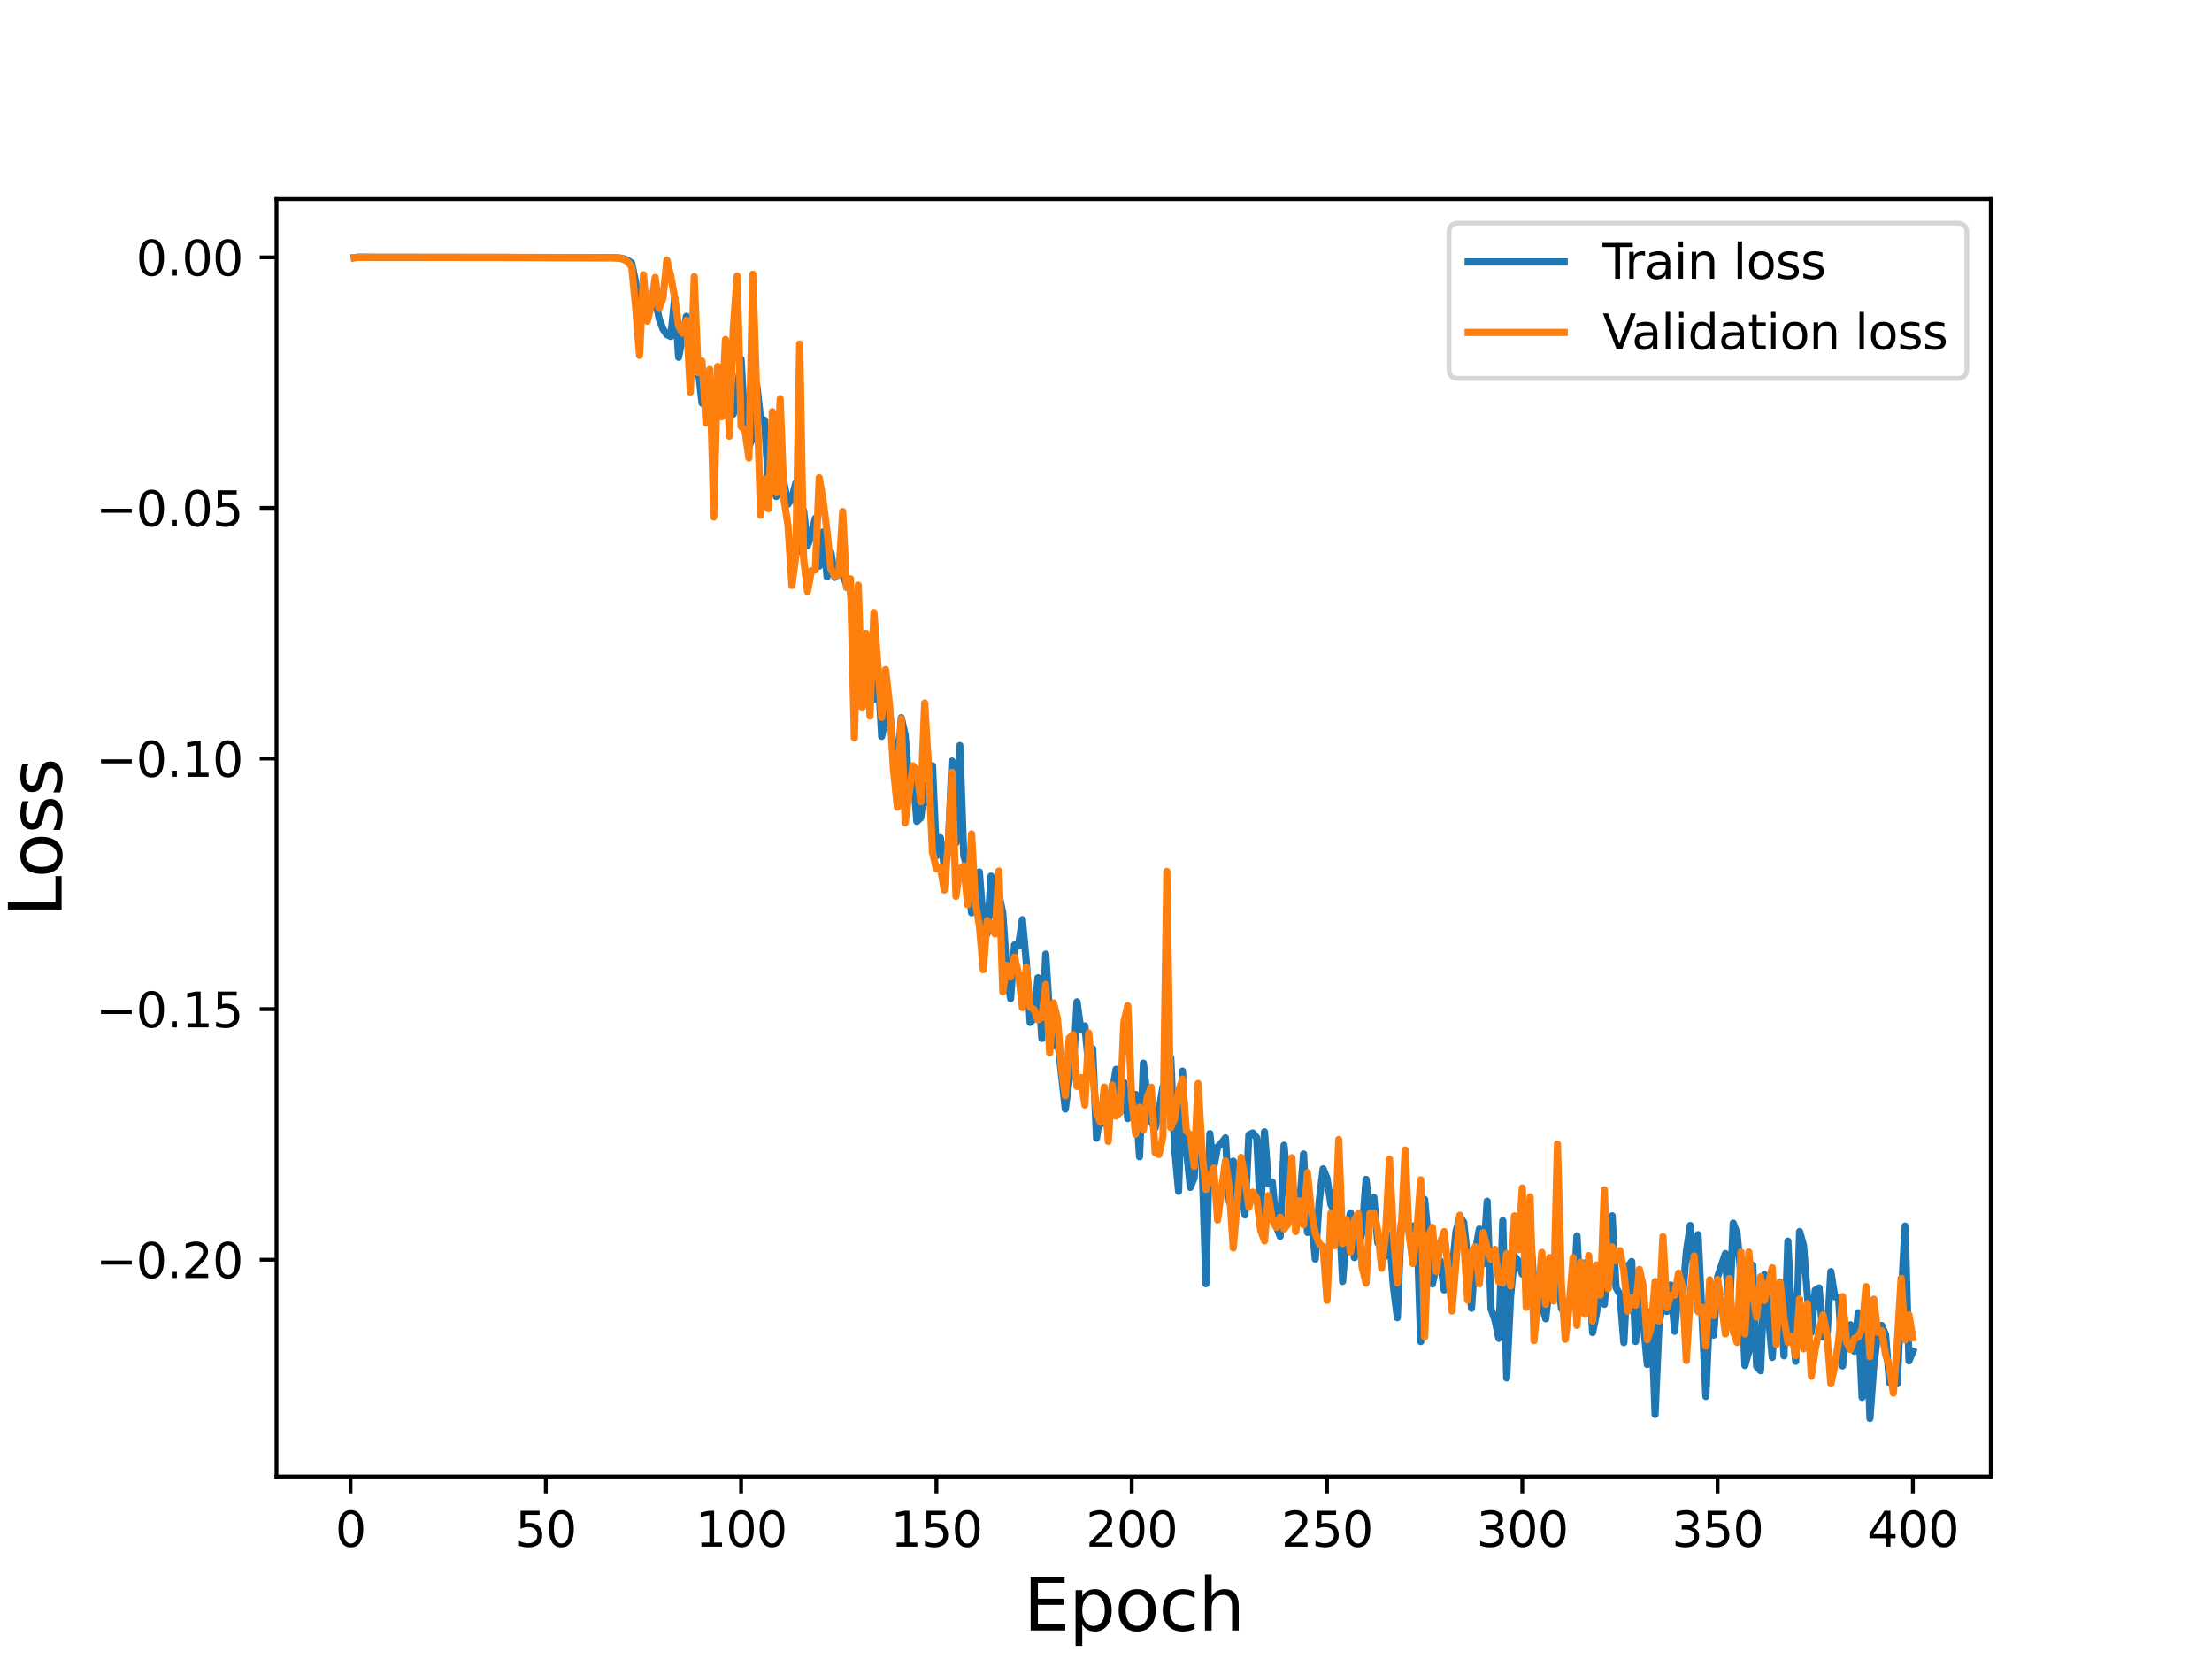 <?xml version="1.0" encoding="utf-8" standalone="no"?>
<!DOCTYPE svg PUBLIC "-//W3C//DTD SVG 1.1//EN"
  "http://www.w3.org/Graphics/SVG/1.1/DTD/svg11.dtd">
<svg height="345.6pt" version="1.1" viewBox="0 0 460.8 345.6" width="460.8pt" xmlns="http://www.w3.org/2000/svg" xmlns:xlink="http://www.w3.org/1999/xlink">
 <defs>
  <style type="text/css">*{stroke-linecap:butt;stroke-linejoin:round;}</style>
 </defs>
 <g id="figure_1">
  <g id="patch_1">
   <path d="M 0 345.6 
L 460.8 345.6 
L 460.8 0 
L 0 0 
z
" style="fill:#ffffff;"/>
  </g>
  <g id="axes_1">
   <g id="patch_2">
    <path d="M 57.6 307.584 
L 414.72 307.584 
L 414.72 41.472 
L 57.6 41.472 
z
" style="fill:#ffffff;"/>
   </g>
   <g id="matplotlib.axis_1">
    <g id="xtick_1">
     <g id="line2d_1">
      <defs>
       <path d="M 0 0 
L 0 3.5 
" id="mce1918422a" style="stroke:#000000;stroke-width:0.8;"/>
      </defs>
      <g>
       <use style="stroke:#000000;stroke-width:0.8;" x="73.019" xlink:href="#mce1918422a" y="307.584"/>
      </g>
     </g>
     <g id="text_1">
      <!-- 0 -->
      <g transform="translate(69.838 322.182)scale(0.1 -0.1)">
       <defs>
        <path d="M 2034 4250 
Q 1547 4250 1301 3770 
Q 1056 3291 1056 2328 
Q 1056 1369 1301 889 
Q 1547 409 2034 409 
Q 2525 409 2770 889 
Q 3016 1369 3016 2328 
Q 3016 3291 2770 3770 
Q 2525 4250 2034 4250 
z
M 2034 4750 
Q 2819 4750 3233 4129 
Q 3647 3509 3647 2328 
Q 3647 1150 3233 529 
Q 2819 -91 2034 -91 
Q 1250 -91 836 529 
Q 422 1150 422 2328 
Q 422 3509 836 4129 
Q 1250 4750 2034 4750 
z
" id="DejaVuSans-30" transform="scale(0.016)"/>
       </defs>
       <use xlink:href="#DejaVuSans-30"/>
      </g>
     </g>
    </g>
    <g id="xtick_2">
     <g id="line2d_2">
      <g>
       <use style="stroke:#000000;stroke-width:0.8;" x="113.703" xlink:href="#mce1918422a" y="307.584"/>
      </g>
     </g>
     <g id="text_2">
      <!-- 50 -->
      <g transform="translate(107.34 322.182)scale(0.1 -0.1)">
       <defs>
        <path d="M 691 4666 
L 3169 4666 
L 3169 4134 
L 1269 4134 
L 1269 2991 
Q 1406 3038 1543 3061 
Q 1681 3084 1819 3084 
Q 2600 3084 3056 2656 
Q 3513 2228 3513 1497 
Q 3513 744 3044 326 
Q 2575 -91 1722 -91 
Q 1428 -91 1123 -41 
Q 819 9 494 109 
L 494 744 
Q 775 591 1075 516 
Q 1375 441 1709 441 
Q 2250 441 2565 725 
Q 2881 1009 2881 1497 
Q 2881 1984 2565 2268 
Q 2250 2553 1709 2553 
Q 1456 2553 1204 2497 
Q 953 2441 691 2322 
L 691 4666 
z
" id="DejaVuSans-35" transform="scale(0.016)"/>
       </defs>
       <use xlink:href="#DejaVuSans-35"/>
       <use x="63.623" xlink:href="#DejaVuSans-30"/>
      </g>
     </g>
    </g>
    <g id="xtick_3">
     <g id="line2d_3">
      <g>
       <use style="stroke:#000000;stroke-width:0.8;" x="154.386" xlink:href="#mce1918422a" y="307.584"/>
      </g>
     </g>
     <g id="text_3">
      <!-- 100 -->
      <g transform="translate(144.842 322.182)scale(0.1 -0.1)">
       <defs>
        <path d="M 794 531 
L 1825 531 
L 1825 4091 
L 703 3866 
L 703 4441 
L 1819 4666 
L 2450 4666 
L 2450 531 
L 3481 531 
L 3481 0 
L 794 0 
L 794 531 
z
" id="DejaVuSans-31" transform="scale(0.016)"/>
       </defs>
       <use xlink:href="#DejaVuSans-31"/>
       <use x="63.623" xlink:href="#DejaVuSans-30"/>
       <use x="127.246" xlink:href="#DejaVuSans-30"/>
      </g>
     </g>
    </g>
    <g id="xtick_4">
     <g id="line2d_4">
      <g>
       <use style="stroke:#000000;stroke-width:0.8;" x="195.07" xlink:href="#mce1918422a" y="307.584"/>
      </g>
     </g>
     <g id="text_4">
      <!-- 150 -->
      <g transform="translate(185.526 322.182)scale(0.1 -0.1)">
       <use xlink:href="#DejaVuSans-31"/>
       <use x="63.623" xlink:href="#DejaVuSans-35"/>
       <use x="127.246" xlink:href="#DejaVuSans-30"/>
      </g>
     </g>
    </g>
    <g id="xtick_5">
     <g id="line2d_5">
      <g>
       <use style="stroke:#000000;stroke-width:0.8;" x="235.753" xlink:href="#mce1918422a" y="307.584"/>
      </g>
     </g>
     <g id="text_5">
      <!-- 200 -->
      <g transform="translate(226.209 322.182)scale(0.1 -0.1)">
       <defs>
        <path d="M 1228 531 
L 3431 531 
L 3431 0 
L 469 0 
L 469 531 
Q 828 903 1448 1529 
Q 2069 2156 2228 2338 
Q 2531 2678 2651 2914 
Q 2772 3150 2772 3378 
Q 2772 3750 2511 3984 
Q 2250 4219 1831 4219 
Q 1534 4219 1204 4116 
Q 875 4013 500 3803 
L 500 4441 
Q 881 4594 1212 4672 
Q 1544 4750 1819 4750 
Q 2544 4750 2975 4387 
Q 3406 4025 3406 3419 
Q 3406 3131 3298 2873 
Q 3191 2616 2906 2266 
Q 2828 2175 2409 1742 
Q 1991 1309 1228 531 
z
" id="DejaVuSans-32" transform="scale(0.016)"/>
       </defs>
       <use xlink:href="#DejaVuSans-32"/>
       <use x="63.623" xlink:href="#DejaVuSans-30"/>
       <use x="127.246" xlink:href="#DejaVuSans-30"/>
      </g>
     </g>
    </g>
    <g id="xtick_6">
     <g id="line2d_6">
      <g>
       <use style="stroke:#000000;stroke-width:0.8;" x="276.437" xlink:href="#mce1918422a" y="307.584"/>
      </g>
     </g>
     <g id="text_6">
      <!-- 250 -->
      <g transform="translate(266.893 322.182)scale(0.1 -0.1)">
       <use xlink:href="#DejaVuSans-32"/>
       <use x="63.623" xlink:href="#DejaVuSans-35"/>
       <use x="127.246" xlink:href="#DejaVuSans-30"/>
      </g>
     </g>
    </g>
    <g id="xtick_7">
     <g id="line2d_7">
      <g>
       <use style="stroke:#000000;stroke-width:0.8;" x="317.12" xlink:href="#mce1918422a" y="307.584"/>
      </g>
     </g>
     <g id="text_7">
      <!-- 300 -->
      <g transform="translate(307.576 322.182)scale(0.1 -0.1)">
       <defs>
        <path d="M 2597 2516 
Q 3050 2419 3304 2112 
Q 3559 1806 3559 1356 
Q 3559 666 3084 287 
Q 2609 -91 1734 -91 
Q 1441 -91 1130 -33 
Q 819 25 488 141 
L 488 750 
Q 750 597 1062 519 
Q 1375 441 1716 441 
Q 2309 441 2620 675 
Q 2931 909 2931 1356 
Q 2931 1769 2642 2001 
Q 2353 2234 1838 2234 
L 1294 2234 
L 1294 2753 
L 1863 2753 
Q 2328 2753 2575 2939 
Q 2822 3125 2822 3475 
Q 2822 3834 2567 4026 
Q 2313 4219 1838 4219 
Q 1578 4219 1281 4162 
Q 984 4106 628 3988 
L 628 4550 
Q 988 4650 1302 4700 
Q 1616 4750 1894 4750 
Q 2613 4750 3031 4423 
Q 3450 4097 3450 3541 
Q 3450 3153 3228 2886 
Q 3006 2619 2597 2516 
z
" id="DejaVuSans-33" transform="scale(0.016)"/>
       </defs>
       <use xlink:href="#DejaVuSans-33"/>
       <use x="63.623" xlink:href="#DejaVuSans-30"/>
       <use x="127.246" xlink:href="#DejaVuSans-30"/>
      </g>
     </g>
    </g>
    <g id="xtick_8">
     <g id="line2d_8">
      <g>
       <use style="stroke:#000000;stroke-width:0.8;" x="357.804" xlink:href="#mce1918422a" y="307.584"/>
      </g>
     </g>
     <g id="text_8">
      <!-- 350 -->
      <g transform="translate(348.26 322.182)scale(0.1 -0.1)">
       <use xlink:href="#DejaVuSans-33"/>
       <use x="63.623" xlink:href="#DejaVuSans-35"/>
       <use x="127.246" xlink:href="#DejaVuSans-30"/>
      </g>
     </g>
    </g>
    <g id="xtick_9">
     <g id="line2d_9">
      <g>
       <use style="stroke:#000000;stroke-width:0.8;" x="398.487" xlink:href="#mce1918422a" y="307.584"/>
      </g>
     </g>
     <g id="text_9">
      <!-- 400 -->
      <g transform="translate(388.944 322.182)scale(0.1 -0.1)">
       <defs>
        <path d="M 2419 4116 
L 825 1625 
L 2419 1625 
L 2419 4116 
z
M 2253 4666 
L 3047 4666 
L 3047 1625 
L 3713 1625 
L 3713 1100 
L 3047 1100 
L 3047 0 
L 2419 0 
L 2419 1100 
L 313 1100 
L 313 1709 
L 2253 4666 
z
" id="DejaVuSans-34" transform="scale(0.016)"/>
       </defs>
       <use xlink:href="#DejaVuSans-34"/>
       <use x="63.623" xlink:href="#DejaVuSans-30"/>
       <use x="127.246" xlink:href="#DejaVuSans-30"/>
      </g>
     </g>
    </g>
    <g id="text_10">
     <!-- Epoch -->
     <g transform="translate(213.194 339.66)scale(0.15 -0.15)">
      <defs>
       <path d="M 628 4666 
L 3578 4666 
L 3578 4134 
L 1259 4134 
L 1259 2753 
L 3481 2753 
L 3481 2222 
L 1259 2222 
L 1259 531 
L 3634 531 
L 3634 0 
L 628 0 
L 628 4666 
z
" id="DejaVuSans-45" transform="scale(0.016)"/>
       <path d="M 1159 525 
L 1159 -1331 
L 581 -1331 
L 581 3500 
L 1159 3500 
L 1159 2969 
Q 1341 3281 1617 3432 
Q 1894 3584 2278 3584 
Q 2916 3584 3314 3078 
Q 3713 2572 3713 1747 
Q 3713 922 3314 415 
Q 2916 -91 2278 -91 
Q 1894 -91 1617 61 
Q 1341 213 1159 525 
z
M 3116 1747 
Q 3116 2381 2855 2742 
Q 2594 3103 2138 3103 
Q 1681 3103 1420 2742 
Q 1159 2381 1159 1747 
Q 1159 1113 1420 752 
Q 1681 391 2138 391 
Q 2594 391 2855 752 
Q 3116 1113 3116 1747 
z
" id="DejaVuSans-70" transform="scale(0.016)"/>
       <path d="M 1959 3097 
Q 1497 3097 1228 2736 
Q 959 2375 959 1747 
Q 959 1119 1226 758 
Q 1494 397 1959 397 
Q 2419 397 2687 759 
Q 2956 1122 2956 1747 
Q 2956 2369 2687 2733 
Q 2419 3097 1959 3097 
z
M 1959 3584 
Q 2709 3584 3137 3096 
Q 3566 2609 3566 1747 
Q 3566 888 3137 398 
Q 2709 -91 1959 -91 
Q 1206 -91 779 398 
Q 353 888 353 1747 
Q 353 2609 779 3096 
Q 1206 3584 1959 3584 
z
" id="DejaVuSans-6f" transform="scale(0.016)"/>
       <path d="M 3122 3366 
L 3122 2828 
Q 2878 2963 2633 3030 
Q 2388 3097 2138 3097 
Q 1578 3097 1268 2742 
Q 959 2388 959 1747 
Q 959 1106 1268 751 
Q 1578 397 2138 397 
Q 2388 397 2633 464 
Q 2878 531 3122 666 
L 3122 134 
Q 2881 22 2623 -34 
Q 2366 -91 2075 -91 
Q 1284 -91 818 406 
Q 353 903 353 1747 
Q 353 2603 823 3093 
Q 1294 3584 2113 3584 
Q 2378 3584 2631 3529 
Q 2884 3475 3122 3366 
z
" id="DejaVuSans-63" transform="scale(0.016)"/>
       <path d="M 3513 2113 
L 3513 0 
L 2938 0 
L 2938 2094 
Q 2938 2591 2744 2837 
Q 2550 3084 2163 3084 
Q 1697 3084 1428 2787 
Q 1159 2491 1159 1978 
L 1159 0 
L 581 0 
L 581 4863 
L 1159 4863 
L 1159 2956 
Q 1366 3272 1645 3428 
Q 1925 3584 2291 3584 
Q 2894 3584 3203 3211 
Q 3513 2838 3513 2113 
z
" id="DejaVuSans-68" transform="scale(0.016)"/>
      </defs>
      <use xlink:href="#DejaVuSans-45"/>
      <use x="63.184" xlink:href="#DejaVuSans-70"/>
      <use x="126.66" xlink:href="#DejaVuSans-6f"/>
      <use x="187.842" xlink:href="#DejaVuSans-63"/>
      <use x="242.822" xlink:href="#DejaVuSans-68"/>
     </g>
    </g>
   </g>
   <g id="matplotlib.axis_2">
    <g id="ytick_1">
     <g id="line2d_10">
      <defs>
       <path d="M 0 0 
L -3.5 0 
" id="ma39f8b0558" style="stroke:#000000;stroke-width:0.8;"/>
      </defs>
      <g>
       <use style="stroke:#000000;stroke-width:0.8;" x="57.6" xlink:href="#ma39f8b0558" y="262.429"/>
      </g>
     </g>
     <g id="text_11">
      <!-- −0.20 -->
      <g transform="translate(19.955 266.228)scale(0.1 -0.1)">
       <defs>
        <path d="M 678 2272 
L 4684 2272 
L 4684 1741 
L 678 1741 
L 678 2272 
z
" id="DejaVuSans-2212" transform="scale(0.016)"/>
        <path d="M 684 794 
L 1344 794 
L 1344 0 
L 684 0 
L 684 794 
z
" id="DejaVuSans-2e" transform="scale(0.016)"/>
       </defs>
       <use xlink:href="#DejaVuSans-2212"/>
       <use x="83.789" xlink:href="#DejaVuSans-30"/>
       <use x="147.412" xlink:href="#DejaVuSans-2e"/>
       <use x="179.199" xlink:href="#DejaVuSans-32"/>
       <use x="242.822" xlink:href="#DejaVuSans-30"/>
      </g>
     </g>
    </g>
    <g id="ytick_2">
     <g id="line2d_11">
      <g>
       <use style="stroke:#000000;stroke-width:0.8;" x="57.6" xlink:href="#ma39f8b0558" y="210.223"/>
      </g>
     </g>
     <g id="text_12">
      <!-- −0.15 -->
      <g transform="translate(19.955 214.023)scale(0.1 -0.1)">
       <use xlink:href="#DejaVuSans-2212"/>
       <use x="83.789" xlink:href="#DejaVuSans-30"/>
       <use x="147.412" xlink:href="#DejaVuSans-2e"/>
       <use x="179.199" xlink:href="#DejaVuSans-31"/>
       <use x="242.822" xlink:href="#DejaVuSans-35"/>
      </g>
     </g>
    </g>
    <g id="ytick_3">
     <g id="line2d_12">
      <g>
       <use style="stroke:#000000;stroke-width:0.8;" x="57.6" xlink:href="#ma39f8b0558" y="158.018"/>
      </g>
     </g>
     <g id="text_13">
      <!-- −0.10 -->
      <g transform="translate(19.955 161.817)scale(0.1 -0.1)">
       <use xlink:href="#DejaVuSans-2212"/>
       <use x="83.789" xlink:href="#DejaVuSans-30"/>
       <use x="147.412" xlink:href="#DejaVuSans-2e"/>
       <use x="179.199" xlink:href="#DejaVuSans-31"/>
       <use x="242.822" xlink:href="#DejaVuSans-30"/>
      </g>
     </g>
    </g>
    <g id="ytick_4">
     <g id="line2d_13">
      <g>
       <use style="stroke:#000000;stroke-width:0.8;" x="57.6" xlink:href="#ma39f8b0558" y="105.813"/>
      </g>
     </g>
     <g id="text_14">
      <!-- −0.05 -->
      <g transform="translate(19.955 109.612)scale(0.1 -0.1)">
       <use xlink:href="#DejaVuSans-2212"/>
       <use x="83.789" xlink:href="#DejaVuSans-30"/>
       <use x="147.412" xlink:href="#DejaVuSans-2e"/>
       <use x="179.199" xlink:href="#DejaVuSans-30"/>
       <use x="242.822" xlink:href="#DejaVuSans-35"/>
      </g>
     </g>
    </g>
    <g id="ytick_5">
     <g id="line2d_14">
      <g>
       <use style="stroke:#000000;stroke-width:0.8;" x="57.6" xlink:href="#ma39f8b0558" y="53.607"/>
      </g>
     </g>
     <g id="text_15">
      <!-- 0.00 -->
      <g transform="translate(28.334 57.406)scale(0.1 -0.1)">
       <use xlink:href="#DejaVuSans-30"/>
       <use x="63.623" xlink:href="#DejaVuSans-2e"/>
       <use x="95.41" xlink:href="#DejaVuSans-30"/>
       <use x="159.033" xlink:href="#DejaVuSans-30"/>
      </g>
     </g>
    </g>
    <g id="text_16">
     <!-- Loss -->
     <g transform="translate(12.835 190.979)rotate(-90)scale(0.15 -0.15)">
      <defs>
       <path d="M 628 4666 
L 1259 4666 
L 1259 531 
L 3531 531 
L 3531 0 
L 628 0 
L 628 4666 
z
" id="DejaVuSans-4c" transform="scale(0.016)"/>
       <path d="M 2834 3397 
L 2834 2853 
Q 2591 2978 2328 3040 
Q 2066 3103 1784 3103 
Q 1356 3103 1142 2972 
Q 928 2841 928 2578 
Q 928 2378 1081 2264 
Q 1234 2150 1697 2047 
L 1894 2003 
Q 2506 1872 2764 1633 
Q 3022 1394 3022 966 
Q 3022 478 2636 193 
Q 2250 -91 1575 -91 
Q 1294 -91 989 -36 
Q 684 19 347 128 
L 347 722 
Q 666 556 975 473 
Q 1284 391 1588 391 
Q 1994 391 2212 530 
Q 2431 669 2431 922 
Q 2431 1156 2273 1281 
Q 2116 1406 1581 1522 
L 1381 1569 
Q 847 1681 609 1914 
Q 372 2147 372 2553 
Q 372 3047 722 3315 
Q 1072 3584 1716 3584 
Q 2034 3584 2315 3537 
Q 2597 3491 2834 3397 
z
" id="DejaVuSans-73" transform="scale(0.016)"/>
      </defs>
      <use xlink:href="#DejaVuSans-4c"/>
      <use x="53.963" xlink:href="#DejaVuSans-6f"/>
      <use x="115.145" xlink:href="#DejaVuSans-73"/>
      <use x="167.244" xlink:href="#DejaVuSans-73"/>
     </g>
    </g>
   </g>
   <g id="line2d_15">
    <path clip-path="url(#pf2f333195b)" d="M 73.833 53.681 
L 74.646 53.568 
L 78.715 53.607 
L 127.535 53.674 
L 129.162 53.761 
L 129.976 53.928 
L 130.79 54.251 
L 131.603 54.822 
L 132.417 58.858 
L 133.231 64.742 
L 134.044 64.855 
L 135.672 64.103 
L 136.485 62.177 
L 137.299 66.353 
L 138.113 68.549 
L 138.926 69.71 
L 139.74 70.093 
L 140.554 62.082 
L 141.367 74.424 
L 142.995 65.889 
L 143.808 72.972 
L 144.622 69.49 
L 146.249 83.982 
L 147.063 77.99 
L 147.877 84.822 
L 148.69 79.714 
L 149.504 86.665 
L 150.318 82.497 
L 151.131 80.167 
L 151.945 82.914 
L 152.759 86.268 
L 153.572 81.632 
L 154.386 74.835 
L 155.2 89.379 
L 156.013 93.044 
L 156.827 91.057 
L 157.641 80.148 
L 158.454 87.302 
L 159.268 87.526 
L 160.082 100.988 
L 160.895 98.786 
L 161.709 103.431 
L 162.523 93.934 
L 163.336 100.686 
L 164.15 105.051 
L 164.964 103.773 
L 165.777 100.629 
L 166.591 114.819 
L 167.405 106.351 
L 168.219 113.677 
L 169.032 111.427 
L 169.846 107.987 
L 170.66 117.945 
L 171.473 110.809 
L 172.287 120.159 
L 173.101 115.125 
L 173.914 120.277 
L 174.728 117.885 
L 175.542 119.62 
L 176.355 121.906 
L 177.169 122.806 
L 177.983 132.698 
L 178.796 134.637 
L 179.61 134.438 
L 180.424 137.187 
L 181.237 142.08 
L 182.051 145.734 
L 182.865 139.05 
L 183.678 153.408 
L 184.492 149.557 
L 185.306 148.123 
L 186.119 155.976 
L 186.933 161.227 
L 187.747 149.502 
L 188.56 153.093 
L 189.374 163.23 
L 190.188 160.873 
L 191.001 171.114 
L 191.815 170.342 
L 192.629 163.586 
L 193.442 167.336 
L 194.256 159.515 
L 195.07 178.28 
L 195.883 174.501 
L 196.697 180.47 
L 197.511 176.899 
L 198.324 158.538 
L 199.138 175.593 
L 199.952 155.31 
L 200.765 178.291 
L 201.579 181.061 
L 202.393 190.161 
L 203.206 185.21 
L 204.02 181.647 
L 204.834 192.161 
L 205.647 194.458 
L 206.461 182.507 
L 207.275 190.884 
L 208.088 186.343 
L 208.902 190.232 
L 209.716 202.186 
L 210.529 208.044 
L 211.343 196.844 
L 212.157 197.064 
L 212.97 191.579 
L 213.784 200.185 
L 214.598 212.991 
L 215.411 212.243 
L 216.225 203.675 
L 217.039 216.347 
L 217.852 198.75 
L 218.666 211.806 
L 219.48 217.886 
L 220.293 216.229 
L 221.921 231.037 
L 222.734 224.903 
L 223.548 223.314 
L 224.362 208.7 
L 225.175 214.577 
L 225.989 213.717 
L 226.803 222.101 
L 227.616 218.44 
L 228.43 237.091 
L 229.244 231.756 
L 230.057 234.074 
L 230.871 233.663 
L 231.685 227.487 
L 232.498 222.765 
L 233.312 231.692 
L 234.126 225.467 
L 234.939 233.007 
L 235.753 228.312 
L 236.567 227.992 
L 237.381 240.977 
L 238.194 221.476 
L 239.008 228.749 
L 239.822 233.74 
L 240.635 234.981 
L 241.449 231.314 
L 242.263 226.425 
L 243.076 227.378 
L 243.89 220.362 
L 244.704 239.296 
L 245.517 248.183 
L 246.331 223.127 
L 247.145 239.381 
L 247.958 247.356 
L 248.772 245.368 
L 249.586 227.893 
L 250.399 241.603 
L 251.213 267.444 
L 252.027 236.142 
L 252.84 243.223 
L 253.654 238.936 
L 254.468 238.119 
L 255.281 237.044 
L 256.095 250.352 
L 256.909 241.892 
L 257.722 252.394 
L 258.536 242.461 
L 259.35 253.089 
L 260.163 236.39 
L 260.977 236.01 
L 261.791 237.007 
L 262.604 253.308 
L 263.418 235.775 
L 264.232 246.638 
L 265.045 246.244 
L 265.859 255.438 
L 266.673 257.559 
L 267.486 238.579 
L 268.3 247.527 
L 269.114 251.78 
L 269.927 253.886 
L 270.741 250.91 
L 271.555 240.39 
L 272.368 256.738 
L 273.182 254.219 
L 273.996 262.307 
L 274.809 250.254 
L 275.623 243.495 
L 276.437 245.453 
L 277.25 250.924 
L 278.064 252.5 
L 278.878 250.489 
L 279.691 266.948 
L 280.505 256.756 
L 281.319 252.661 
L 282.132 261.98 
L 282.946 260.071 
L 283.76 256.565 
L 284.573 245.685 
L 285.387 252.927 
L 286.201 249.436 
L 287.014 258.942 
L 287.828 259.825 
L 288.642 261.666 
L 289.455 257.363 
L 290.269 267.966 
L 291.083 274.497 
L 291.896 254.943 
L 292.71 252.626 
L 293.524 256.535 
L 294.337 255.403 
L 295.151 255.401 
L 295.965 279.476 
L 296.778 249.879 
L 298.406 267.491 
L 299.219 263.476 
L 300.033 262.695 
L 300.847 268.722 
L 301.66 264.419 
L 302.474 265.105 
L 303.288 256.653 
L 304.101 253.525 
L 304.915 254.601 
L 305.729 262.274 
L 306.543 272.533 
L 307.356 260.619 
L 308.17 256.031 
L 308.984 263.319 
L 309.797 250.241 
L 310.611 272.648 
L 311.425 274.975 
L 312.238 278.804 
L 313.052 254.292 
L 313.866 287.054 
L 314.679 270.111 
L 315.493 261.677 
L 316.307 262.69 
L 317.12 265.434 
L 318.748 255.332 
L 319.561 268.482 
L 320.375 266.055 
L 321.189 272.05 
L 322.002 274.726 
L 322.816 267.359 
L 323.63 270.01 
L 324.443 264.04 
L 325.257 272.469 
L 326.071 273.779 
L 326.884 271.769 
L 327.698 272.025 
L 328.512 257.448 
L 329.325 273.246 
L 330.139 263.127 
L 330.953 262.96 
L 331.766 277.588 
L 332.58 273.535 
L 333.394 267.543 
L 334.207 271.71 
L 335.835 253.277 
L 336.648 268.249 
L 337.462 269.675 
L 338.276 279.694 
L 339.089 263.862 
L 339.903 262.794 
L 340.717 279.465 
L 341.53 266.85 
L 343.158 284.247 
L 343.971 273.162 
L 344.785 294.647 
L 345.599 276.043 
L 346.412 270.955 
L 347.226 273.194 
L 348.04 267.695 
L 348.853 277.333 
L 349.667 268.074 
L 350.481 270.721 
L 351.294 260.715 
L 352.108 255.291 
L 352.922 265.711 
L 353.735 257.203 
L 355.363 290.917 
L 356.176 272.226 
L 356.99 278.128 
L 357.804 266.022 
L 359.431 261.146 
L 360.245 274.4 
L 361.058 254.802 
L 361.872 256.984 
L 362.686 265.979 
L 363.499 284.461 
L 364.313 281.561 
L 365.127 263.566 
L 365.94 284.647 
L 366.754 285.545 
L 367.568 265.492 
L 369.195 282.78 
L 370.009 269.297 
L 370.822 267.061 
L 371.636 282.446 
L 372.45 258.553 
L 373.263 275.095 
L 374.077 283.59 
L 374.891 256.551 
L 375.704 259.437 
L 376.518 269.938 
L 377.332 277.566 
L 378.146 268.77 
L 378.959 268.308 
L 379.773 278.518 
L 380.587 278.493 
L 381.4 264.9 
L 382.214 270.123 
L 383.028 270.52 
L 383.841 284.548 
L 384.655 277.316 
L 385.469 275.974 
L 386.282 281.488 
L 387.096 273.462 
L 387.91 291.107 
L 388.723 269.374 
L 389.537 295.488 
L 390.351 284.483 
L 391.164 277.748 
L 391.978 276.103 
L 392.792 277.997 
L 393.605 288.051 
L 394.419 285.862 
L 395.233 288.26 
L 396.046 270.267 
L 396.86 255.421 
L 397.674 283.507 
L 398.487 281.505 
L 398.487 281.505 
" style="fill:none;stroke:#1f77b4;stroke-linecap:square;stroke-width:1.5;"/>
   </g>
   <g id="line2d_16">
    <path clip-path="url(#pf2f333195b)" d="M 73.833 53.665 
L 75.46 53.605 
L 103.939 53.607 
L 128.349 53.689 
L 129.162 53.792 
L 129.976 54.072 
L 130.79 54.537 
L 131.603 55.626 
L 132.417 64.002 
L 133.231 74.059 
L 134.044 57.245 
L 134.858 66.908 
L 135.672 63.705 
L 136.485 57.807 
L 137.299 64.238 
L 138.113 62.094 
L 138.926 54.206 
L 139.74 57.553 
L 140.554 62.05 
L 141.367 67.908 
L 142.181 69.4 
L 142.995 66.714 
L 143.808 81.674 
L 144.622 57.608 
L 145.436 77.612 
L 146.249 75.239 
L 147.063 88.099 
L 147.877 76.946 
L 148.69 107.711 
L 149.504 76.312 
L 150.318 86.818 
L 151.131 70.718 
L 151.945 90.871 
L 152.759 68.303 
L 153.572 57.497 
L 154.386 88.822 
L 155.2 89.746 
L 156.013 95.414 
L 156.827 57.119 
L 158.454 107.335 
L 159.268 99.804 
L 160.082 105.973 
L 160.895 85.759 
L 161.709 102.639 
L 162.523 83.061 
L 163.336 104.157 
L 164.15 109.431 
L 164.964 121.966 
L 165.777 115.882 
L 166.591 71.655 
L 167.405 116.284 
L 168.219 123.234 
L 169.032 118.903 
L 169.846 118.736 
L 170.66 99.512 
L 171.473 104.217 
L 172.287 110.723 
L 173.101 118.58 
L 173.914 119.962 
L 174.728 119.842 
L 175.542 106.553 
L 176.355 122.422 
L 177.169 120.578 
L 177.983 153.757 
L 178.796 121.906 
L 179.61 147.47 
L 180.424 131.957 
L 181.237 149.148 
L 182.051 127.595 
L 183.678 149.434 
L 184.492 139.473 
L 185.306 146.867 
L 186.119 160.208 
L 186.933 168.166 
L 187.747 149.677 
L 188.56 171.397 
L 190.188 159.539 
L 191.001 160.443 
L 191.815 167.023 
L 192.629 146.452 
L 193.442 160.035 
L 194.256 177.594 
L 195.07 181.01 
L 195.883 180.608 
L 196.697 185.427 
L 197.511 176.252 
L 198.324 160.89 
L 199.138 186.721 
L 199.952 180.99 
L 200.765 180.344 
L 201.579 188.459 
L 202.393 173.702 
L 203.206 188.048 
L 204.02 192.871 
L 204.834 202.013 
L 205.647 191.785 
L 206.461 192.713 
L 207.275 194.558 
L 208.088 181.448 
L 208.902 206.602 
L 209.716 201.116 
L 210.529 203.504 
L 211.343 199.387 
L 212.157 202.722 
L 212.97 209.895 
L 213.784 201.463 
L 214.598 209.788 
L 215.411 210.316 
L 216.225 212.457 
L 217.039 211.962 
L 217.852 205.054 
L 218.666 219.31 
L 219.48 208.95 
L 220.293 212.213 
L 221.107 222.436 
L 221.921 228.264 
L 222.734 216.251 
L 223.548 215.527 
L 224.362 226.335 
L 225.175 224.484 
L 225.989 230.199 
L 226.803 215.194 
L 228.43 231.881 
L 229.244 233.774 
L 230.057 226.45 
L 230.871 237.77 
L 231.685 226.04 
L 232.498 232.506 
L 233.312 231.736 
L 234.126 212.868 
L 234.939 209.529 
L 235.753 228.858 
L 236.567 236.244 
L 237.381 230.665 
L 238.194 235.364 
L 239.008 228.472 
L 239.822 226.475 
L 240.635 240.113 
L 241.449 240.51 
L 242.263 236.763 
L 243.076 181.524 
L 243.89 234.904 
L 244.704 233.03 
L 245.517 227.289 
L 246.331 224.802 
L 247.145 235.6 
L 247.958 236.413 
L 248.772 242.971 
L 249.586 225.721 
L 250.399 239.85 
L 251.213 247.78 
L 252.84 243.3 
L 253.654 254.148 
L 255.281 241.864 
L 256.095 247.639 
L 256.909 259.976 
L 258.536 241.104 
L 259.35 245.204 
L 260.163 251.496 
L 260.977 248.343 
L 261.791 249.67 
L 262.604 256.236 
L 263.418 258.512 
L 264.232 249.074 
L 265.045 254.081 
L 265.859 255.692 
L 266.673 253.593 
L 267.486 256.032 
L 268.3 255.013 
L 269.114 241.176 
L 269.927 256.56 
L 270.741 250.138 
L 271.555 255.149 
L 272.368 244.273 
L 273.182 252.286 
L 273.996 256.989 
L 274.809 259.017 
L 275.623 259.757 
L 276.437 270.904 
L 277.25 252.728 
L 278.064 259.507 
L 278.878 237.364 
L 279.691 259.051 
L 280.505 254.097 
L 281.319 260.841 
L 282.132 254.226 
L 282.946 252.748 
L 283.76 264.012 
L 284.573 267.301 
L 285.387 252.733 
L 286.201 252.747 
L 287.014 256.354 
L 287.828 264.208 
L 288.642 257.038 
L 289.455 241.454 
L 290.269 257.11 
L 291.083 267.262 
L 291.896 256.476 
L 292.71 239.566 
L 293.524 256.967 
L 294.337 263.214 
L 295.151 256.441 
L 295.965 245.772 
L 296.778 278.484 
L 297.592 257.396 
L 298.406 255.689 
L 299.219 264.871 
L 300.033 258.974 
L 300.847 256.572 
L 301.66 264.205 
L 302.474 273.112 
L 304.101 253.145 
L 304.915 258.43 
L 305.729 270.839 
L 306.543 260.716 
L 307.356 259.728 
L 308.17 267.474 
L 308.984 256.792 
L 309.797 260.049 
L 310.611 262.379 
L 311.425 260.268 
L 312.238 267.012 
L 313.052 267.315 
L 313.866 261.14 
L 314.679 267.871 
L 315.493 253.28 
L 316.307 260.341 
L 317.12 247.479 
L 317.934 272.325 
L 318.748 249.349 
L 319.561 279.277 
L 321.189 260.885 
L 322.002 271.674 
L 322.816 261.972 
L 323.63 271.021 
L 324.443 238.329 
L 325.257 267.324 
L 326.071 279.025 
L 326.884 272.106 
L 327.698 261.984 
L 328.512 276.106 
L 329.325 262.918 
L 330.139 273.75 
L 330.953 261.563 
L 331.766 275.18 
L 332.58 263.515 
L 333.394 269.814 
L 334.207 247.866 
L 335.021 268.47 
L 335.835 259.723 
L 336.648 262.659 
L 337.462 260.545 
L 338.276 264.805 
L 339.089 273.151 
L 339.903 270.376 
L 340.717 271.887 
L 341.53 264.451 
L 342.344 268.059 
L 343.158 279.103 
L 343.971 276.521 
L 344.785 266.959 
L 345.599 275.2 
L 346.412 257.598 
L 347.226 272.396 
L 348.04 269.84 
L 348.853 269.787 
L 349.667 265.202 
L 350.481 268.022 
L 351.294 283.458 
L 352.108 269.812 
L 352.922 261.638 
L 353.735 273.237 
L 354.549 272.295 
L 355.363 280.439 
L 356.176 266.607 
L 356.99 274.046 
L 357.804 266.529 
L 358.617 271.553 
L 359.431 277.879 
L 360.245 266.335 
L 361.058 277.407 
L 361.872 279.653 
L 362.686 260.825 
L 363.499 277.891 
L 364.313 260.828 
L 365.127 269.503 
L 365.94 274.359 
L 366.754 265.959 
L 367.568 270.923 
L 369.195 264.109 
L 370.009 280.06 
L 370.822 267.098 
L 371.636 274.691 
L 372.45 279.65 
L 373.263 278.402 
L 374.077 282.397 
L 374.891 270.612 
L 375.704 280.99 
L 376.518 271.565 
L 377.332 286.686 
L 378.146 281.089 
L 378.959 277.142 
L 379.773 273.912 
L 380.587 278.083 
L 381.4 288.285 
L 382.214 284.533 
L 383.028 279.268 
L 383.841 270.102 
L 384.655 279.525 
L 385.469 281.107 
L 386.282 278.854 
L 387.096 278.525 
L 387.91 276.818 
L 388.723 268.018 
L 389.537 282.602 
L 390.351 270.648 
L 391.164 277.523 
L 391.978 277.205 
L 392.792 282.186 
L 393.605 284.742 
L 394.419 290.21 
L 395.233 279.728 
L 396.046 266.253 
L 396.86 279.153 
L 397.674 273.9 
L 398.487 278.67 
L 398.487 278.67 
" style="fill:none;stroke:#ff7f0e;stroke-linecap:square;stroke-width:1.5;"/>
   </g>
   <g id="patch_3">
    <path d="M 57.6 307.584 
L 57.6 41.472 
" style="fill:none;stroke:#000000;stroke-linecap:square;stroke-linejoin:miter;stroke-width:0.8;"/>
   </g>
   <g id="patch_4">
    <path d="M 414.72 307.584 
L 414.72 41.472 
" style="fill:none;stroke:#000000;stroke-linecap:square;stroke-linejoin:miter;stroke-width:0.8;"/>
   </g>
   <g id="patch_5">
    <path d="M 57.6 307.584 
L 414.72 307.584 
" style="fill:none;stroke:#000000;stroke-linecap:square;stroke-linejoin:miter;stroke-width:0.8;"/>
   </g>
   <g id="patch_6">
    <path d="M 57.6 41.472 
L 414.72 41.472 
" style="fill:none;stroke:#000000;stroke-linecap:square;stroke-linejoin:miter;stroke-width:0.8;"/>
   </g>
   <g id="legend_1">
    <g id="patch_7">
     <path d="M 303.845 78.828 
L 407.72 78.828 
Q 409.72 78.828 409.72 76.828 
L 409.72 48.472 
Q 409.72 46.472 407.72 46.472 
L 303.845 46.472 
Q 301.845 46.472 301.845 48.472 
L 301.845 76.828 
Q 301.845 78.828 303.845 78.828 
z
" style="fill:#ffffff;opacity:0.8;stroke:#cccccc;stroke-linejoin:miter;"/>
    </g>
    <g id="line2d_17">
     <path d="M 305.845 54.57 
L 325.845 54.57 
" style="fill:none;stroke:#1f77b4;stroke-linecap:square;stroke-width:1.5;"/>
    </g>
    <g id="line2d_18"/>
    <g id="text_17">
     <!-- Train loss -->
     <g transform="translate(333.845 58.07)scale(0.1 -0.1)">
      <defs>
       <path d="M -19 4666 
L 3928 4666 
L 3928 4134 
L 2272 4134 
L 2272 0 
L 1638 0 
L 1638 4134 
L -19 4134 
L -19 4666 
z
" id="DejaVuSans-54" transform="scale(0.016)"/>
       <path d="M 2631 2963 
Q 2534 3019 2420 3045 
Q 2306 3072 2169 3072 
Q 1681 3072 1420 2755 
Q 1159 2438 1159 1844 
L 1159 0 
L 581 0 
L 581 3500 
L 1159 3500 
L 1159 2956 
Q 1341 3275 1631 3429 
Q 1922 3584 2338 3584 
Q 2397 3584 2469 3576 
Q 2541 3569 2628 3553 
L 2631 2963 
z
" id="DejaVuSans-72" transform="scale(0.016)"/>
       <path d="M 2194 1759 
Q 1497 1759 1228 1600 
Q 959 1441 959 1056 
Q 959 750 1161 570 
Q 1363 391 1709 391 
Q 2188 391 2477 730 
Q 2766 1069 2766 1631 
L 2766 1759 
L 2194 1759 
z
M 3341 1997 
L 3341 0 
L 2766 0 
L 2766 531 
Q 2569 213 2275 61 
Q 1981 -91 1556 -91 
Q 1019 -91 701 211 
Q 384 513 384 1019 
Q 384 1609 779 1909 
Q 1175 2209 1959 2209 
L 2766 2209 
L 2766 2266 
Q 2766 2663 2505 2880 
Q 2244 3097 1772 3097 
Q 1472 3097 1187 3025 
Q 903 2953 641 2809 
L 641 3341 
Q 956 3463 1253 3523 
Q 1550 3584 1831 3584 
Q 2591 3584 2966 3190 
Q 3341 2797 3341 1997 
z
" id="DejaVuSans-61" transform="scale(0.016)"/>
       <path d="M 603 3500 
L 1178 3500 
L 1178 0 
L 603 0 
L 603 3500 
z
M 603 4863 
L 1178 4863 
L 1178 4134 
L 603 4134 
L 603 4863 
z
" id="DejaVuSans-69" transform="scale(0.016)"/>
       <path d="M 3513 2113 
L 3513 0 
L 2938 0 
L 2938 2094 
Q 2938 2591 2744 2837 
Q 2550 3084 2163 3084 
Q 1697 3084 1428 2787 
Q 1159 2491 1159 1978 
L 1159 0 
L 581 0 
L 581 3500 
L 1159 3500 
L 1159 2956 
Q 1366 3272 1645 3428 
Q 1925 3584 2291 3584 
Q 2894 3584 3203 3211 
Q 3513 2838 3513 2113 
z
" id="DejaVuSans-6e" transform="scale(0.016)"/>
       <path id="DejaVuSans-20" transform="scale(0.016)"/>
       <path d="M 603 4863 
L 1178 4863 
L 1178 0 
L 603 0 
L 603 4863 
z
" id="DejaVuSans-6c" transform="scale(0.016)"/>
      </defs>
      <use xlink:href="#DejaVuSans-54"/>
      <use x="46.334" xlink:href="#DejaVuSans-72"/>
      <use x="87.447" xlink:href="#DejaVuSans-61"/>
      <use x="148.727" xlink:href="#DejaVuSans-69"/>
      <use x="176.51" xlink:href="#DejaVuSans-6e"/>
      <use x="239.889" xlink:href="#DejaVuSans-20"/>
      <use x="271.676" xlink:href="#DejaVuSans-6c"/>
      <use x="299.459" xlink:href="#DejaVuSans-6f"/>
      <use x="360.641" xlink:href="#DejaVuSans-73"/>
      <use x="412.74" xlink:href="#DejaVuSans-73"/>
     </g>
    </g>
    <g id="line2d_19">
     <path d="M 305.845 69.249 
L 325.845 69.249 
" style="fill:none;stroke:#ff7f0e;stroke-linecap:square;stroke-width:1.5;"/>
    </g>
    <g id="line2d_20"/>
    <g id="text_18">
     <!-- Validation loss -->
     <g transform="translate(333.845 72.749)scale(0.1 -0.1)">
      <defs>
       <path d="M 1831 0 
L 50 4666 
L 709 4666 
L 2188 738 
L 3669 4666 
L 4325 4666 
L 2547 0 
L 1831 0 
z
" id="DejaVuSans-56" transform="scale(0.016)"/>
       <path d="M 2906 2969 
L 2906 4863 
L 3481 4863 
L 3481 0 
L 2906 0 
L 2906 525 
Q 2725 213 2448 61 
Q 2172 -91 1784 -91 
Q 1150 -91 751 415 
Q 353 922 353 1747 
Q 353 2572 751 3078 
Q 1150 3584 1784 3584 
Q 2172 3584 2448 3432 
Q 2725 3281 2906 2969 
z
M 947 1747 
Q 947 1113 1208 752 
Q 1469 391 1925 391 
Q 2381 391 2643 752 
Q 2906 1113 2906 1747 
Q 2906 2381 2643 2742 
Q 2381 3103 1925 3103 
Q 1469 3103 1208 2742 
Q 947 2381 947 1747 
z
" id="DejaVuSans-64" transform="scale(0.016)"/>
       <path d="M 1172 4494 
L 1172 3500 
L 2356 3500 
L 2356 3053 
L 1172 3053 
L 1172 1153 
Q 1172 725 1289 603 
Q 1406 481 1766 481 
L 2356 481 
L 2356 0 
L 1766 0 
Q 1100 0 847 248 
Q 594 497 594 1153 
L 594 3053 
L 172 3053 
L 172 3500 
L 594 3500 
L 594 4494 
L 1172 4494 
z
" id="DejaVuSans-74" transform="scale(0.016)"/>
      </defs>
      <use xlink:href="#DejaVuSans-56"/>
      <use x="60.658" xlink:href="#DejaVuSans-61"/>
      <use x="121.938" xlink:href="#DejaVuSans-6c"/>
      <use x="149.721" xlink:href="#DejaVuSans-69"/>
      <use x="177.504" xlink:href="#DejaVuSans-64"/>
      <use x="240.98" xlink:href="#DejaVuSans-61"/>
      <use x="302.26" xlink:href="#DejaVuSans-74"/>
      <use x="341.469" xlink:href="#DejaVuSans-69"/>
      <use x="369.252" xlink:href="#DejaVuSans-6f"/>
      <use x="430.434" xlink:href="#DejaVuSans-6e"/>
      <use x="493.812" xlink:href="#DejaVuSans-20"/>
      <use x="525.6" xlink:href="#DejaVuSans-6c"/>
      <use x="553.383" xlink:href="#DejaVuSans-6f"/>
      <use x="614.564" xlink:href="#DejaVuSans-73"/>
      <use x="666.664" xlink:href="#DejaVuSans-73"/>
     </g>
    </g>
   </g>
  </g>
 </g>
 <defs>
  <clipPath id="pf2f333195b">
   <rect height="266.112" width="357.12" x="57.6" y="41.472"/>
  </clipPath>
 </defs>
</svg>
